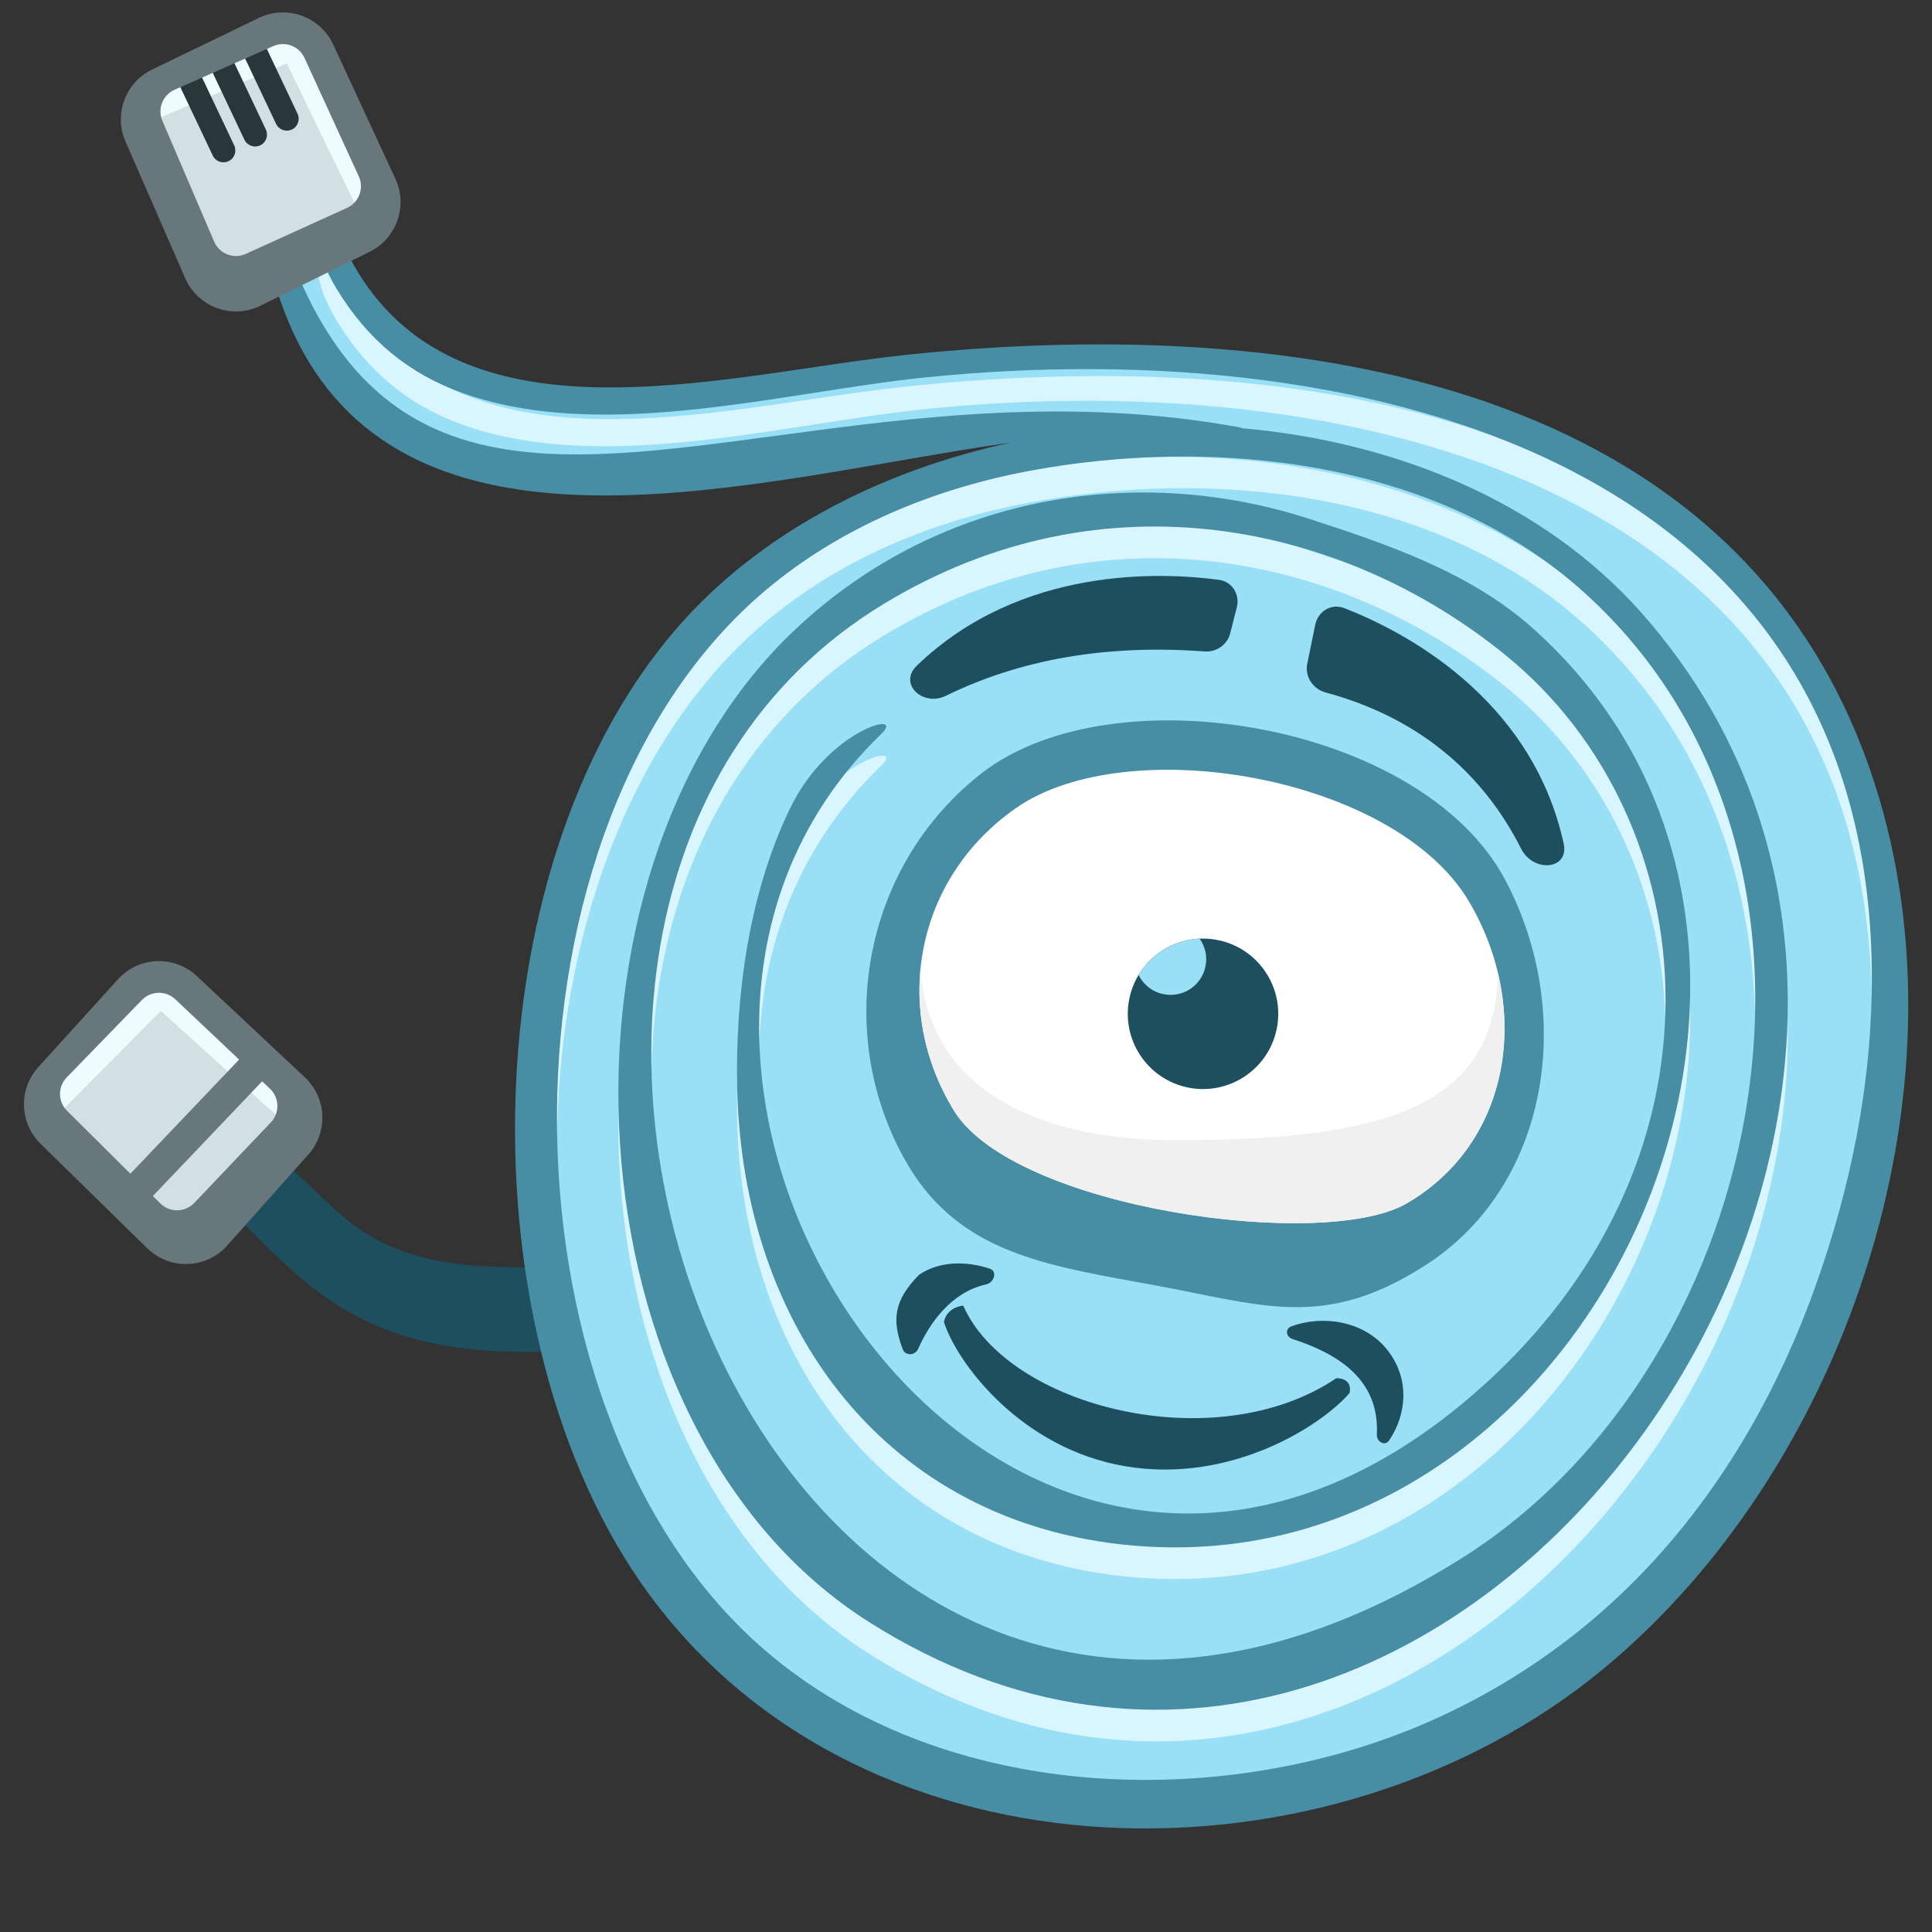 <svg clip-rule="evenodd" fill-rule="evenodd" stroke-linejoin="round" stroke-miterlimit="2" viewBox="0 0 244 244" xmlns="http://www.w3.org/2000/svg" xmlns:xlink="http://www.w3.org/1999/xlink"><rect x="0" y="0" width="244" height="244" fill="#333333" stroke="none"/><linearGradient id="a" gradientUnits="userSpaceOnUse" x1="205.5" x2="257.5" y1="134" y2="134"><stop offset="0" stop-color="#ba6598"/><stop offset="1" stop-color="#1d4f5f"/></linearGradient><g transform="translate(-240)"><g fill-rule="nonzero"><path d="m260.961 139.322c-9.23-2.4-14.291-3.85-3.014 3.973 21.755 15.091 20.713 34.601 72.553 24.805 0-14.5 7-10.6-1-10.6-55.982 9.689-40.451-10.875-68.539-18.178z" fill="url(#a)"/><path d="m411.221 48c-66.655-12.391-113.5 24-130-19l-6 3.5c18.5 45 64.5 16.055 109.5 23-54.5 4.573-69.29 32.5-75 65-6.5 37 .501 94.591 57.5 105 57 10.409 93.066-27.5 106.5-72 12.529-41.5 4.156-93.109-62.5-105.5z" fill="#99dff5"/><path d="m316.45 96.649c2.85-5.385 6.239-10.308 10.172-14.591 28.808-31.375 91.797-33.324 120.707-.635 55.153 62.361-23.948 174.046-97.578 127.428-38.673-24.485-42.174-94.727-9.074-125.584 18.48-17.228 43.518-20.615 64.705-13.73 9.948 3.232 20.257 6.746 28.129 13.745 44.665 39.717 8.444 121.158-50.528 115.902-31.128-2.775-49.235-27.576-49.883-57.785-.253-11.773 1.503-24.657 6.716-35.381 4.822-9.919 14.649-12.395 11.497-9.348-44.632 43.128 15.904 134.382 74.756 83.426 33.632-29.119 29.726-72.418 4.152-93.291-20.334-16.597-50.714-23.39-78.526-6.586-65.084 39.325-14.033 175.399 72.967 120.535 39.463-24.887 51.944-89.907 14.748-122.511-18.43-16.155-46.042-19.133-69.387-14.775-12.079 2.255-23.791 7.065-33.254 15.016-35.039 29.44-35.019 102.419-1.245 132.972.969.876 1.963 1.717 2.98 2.523-30.56-21.31-33.97-63.951-28.783-93.479 1.469-8.359 3.538-16.416 6.729-23.851z" fill="#d9f6ff"/><path d="m470.414 163.133c1.223-3.165 2.325-6.381 3.307-9.633 5.138-17.02 6.761-35.741 2.289-52.759-17.826-50.383-75.809-56.719-121.513-51.932-3.741.392-7.767.986-11.942 1.602-22.716 3.354-49.867 7.362-59.851-17.011-1.422-3.471-4.881-.606-.102 7.222 3.806 6.232 8.98 10.591 15.875 13.038 13.416 4.76 29.634 2.24 44.502-.07 4.833-.751 9.523-1.48 13.927-1.929 55.816-5.694 122.102 10.604 119.414 79.945-.415 10.687-2.562 21.353-5.906 31.527z" fill="#d9f6ff"/><path d="m351.313 92.67c3.153-3.047-6.674-.571-11.496 9.348-5.213 10.724-6.97 23.608-6.717 35.381.648 30.209 18.756 55.01 49.884 57.785 58.971 5.256 95.192-76.185 50.527-115.902-7.872-6.999-18.18-10.513-28.129-13.745-21.186-6.885-46.225-3.498-64.705 13.73-33.099 30.857-29.598 101.099 9.074 125.584 73.63 46.618 152.732-65.067 97.579-127.428-12.371-13.988-30.982-21.633-50.484-23.344-.041-.026-.083-.053-.125-.079-21.511-3.963-41.313-1.302-58.6 1.02-28.519 3.831-50.193 6.743-61.4-22.52-1.148-3-3.673-1.5-2.5 1.5 9.348 36.351 47.464 29.73 78.989 24.253 5.026-.873 9.885-1.717 14.433-2.354-15.97 3.444-30.692 10.91-41.02 22.159-27.423 29.865-28.388 90.786-4.751 123.147 27.553 37.721 86.288 37.995 120.681 9.516 31.299-25.917 47.157-74.883 33.54-113.746-17.729-50.598-75.821-56.96-121.595-52.166-3.742.392-7.767.986-11.943 1.602-22.715 3.354-49.867 7.362-59.851-17.011-1.422-3.471-4.881-.606-.101 7.222 3.805 6.232 8.979 10.591 15.874 13.038 13.417 4.76 29.634 2.24 44.502-.07 4.833-.751 9.523-1.48 13.928-1.929 55.815-5.694 122.101 10.604 119.413 79.945-.471 12.151-3.182 24.274-7.345 35.678-5.046 13.82-12.721 26.746-23.259 37.086-9.106 8.936-20.192 15.735-32.292 19.783-25.472 8.522-57.373 5.872-77.899-12.697-33.775-30.553-33.795-103.532 1.244-132.972 9.463-7.951 21.176-12.761 33.255-15.016 23.344-4.358 50.957-1.38 69.387 14.775 37.195 32.604 24.715 97.624-14.749 122.511-87 54.864-138.051-81.21-72.967-120.535 27.812-16.804 58.192-10.011 78.526 6.586 25.575 20.873 29.48 64.172-4.151 93.291-58.853 50.956-119.389-40.298-74.757-83.426z" fill="#478ea5"/><path d="m364.098 97.566c16.609-12.802 55.492-6.224 65.999 13.554 8.925 16.8 5.615 38.54-9.983 48.611-11.176 7.214-18.424 5.754-29.301 3.563-1.699-.342-3.488-.702-5.394-1.05-.535-.098-1.065-.194-1.592-.289-12.933-2.344-23.392-4.239-29.712-15.779-8.985-16.405-4.782-37.23 9.983-48.61z" fill="#478ea5"/><path d="m425.485 113.793c-9.38-15.772-43.038-21.579-57.168-11.741-12.561 8.745-15.858 25.111-7.845 38.198 7.577 12.373 46.684 17.809 57.169 11.74 13.3-7.698 15.812-24.8 7.844-38.197z" fill="#fff"/><path d="m356.247 122.408c-.576 5.975.778 12.212 4.225 17.841 7.577 12.374 46.684 17.809 57.169 11.741 10.391-6.014 14.197-17.767 11.566-29.01-.502 16.689-13.997 21.02-40.486 21.02-18.446 0-31.363-6.805-32.474-21.592z" fill="#f0f0f0"/><path d="m359.466 87.87c9.397-4.589 20.198-6.514 32.676-5.597 1.482.109 2.851-.839 3.219-2.278l.84-3.283c.415-1.624-.573-3.248-2.235-3.475-7.029-.958-25.003-1.87-38.188 10.844-2.352 2.269.751 5.223 3.688 3.789z" fill="#1d4f5f"/><path d="m407.416 87.455c11.295 3.045 19.656 9.769 24.693 19.733 1.549 3.064 6.107 2.687 5.371-.667-4.123-18.782-20.829-27.06-27.727-29.725-1.614-.624-3.296.405-3.644 2.1l-1.012 4.928c-.333 1.623.719 3.2 2.319 3.631z" fill="#1d4f5f"/><path d="m382.627 126.129c-1.055 5.139 2.256 10.161 7.395 11.217 5.14 1.055 10.162-2.255 11.217-7.395 1.056-5.139-2.255-10.161-7.395-11.217-5.139-1.055-10.161 2.255-11.217 7.395z" fill="#1d4f5f"/><path d="m355.943 170.373c1.485-3.314 4.209-7.193 8.583-8.153 1.034-.228 1.482-1.657.477-1.992-3.034-1.011-6.421-.948-8.934.772-3.207 3.25-3.445 5.727-2.057 9.41.321.854 1.557.796 1.931-.037z" fill="#1d4f5f"/><path d="m361.654 164.899c5.659 12.816 31.876 19.44 47.118 9.159 0 0 2.059-.109 1.677 1.854-3.352 3.966-14.815 11.526-28.289 9.273-13.168-2.202-21.264-12.982-22.946-18.213.381-1.963 2.44-2.073 2.44-2.073z" fill="#1d4f5f"/><path d="m403.225 169.108c5.496 1.77 11.013 4.963 10.663 12.041-.048.962 1.026 1.551 1.564.752 2.203-3.269 2.631-7.778-.231-11.401-3.024-3.828-8.425-4.4-12.158-2.975-.79.301-.642 1.324.162 1.583z" fill="#1d4f5f"/><path d="m391.509 118.547c-3.184.14-6.083 1.885-7.712 4.584.593 1.205 1.717 2.134 3.135 2.425 2.434.5 4.813-1.068 5.313-3.503.261-1.27-.042-2.525-.736-3.506z" fill="#99dff5"/><path d="m284.656 28.076-12.782 5.81c-2.553 1.16-5.561-.005-6.665-2.583l-6.54-15.258c-1.079-2.518.069-5.436 2.575-6.543l12.466-5.509c2.502-1.105 5.427.005 6.567 2.491l6.855 14.957c1.153 2.515.043 5.489-2.476 6.635z" fill="#d3e0e3"/><path d="m275.658 143.127-9.675 10.175c-1.932 2.032-5.157 2.078-7.146.102l-11.78-11.697c-1.944-1.931-1.972-5.066-.063-7.032l9.495-9.777c1.905-1.961 5.033-2.029 7.02-.151l11.96 11.3c2.011 1.901 2.096 5.074.189 7.08z" fill="#d3e0e3"/><path d="m285.221 26.5c-1.6-3.2-6.666-13.667-9-18.5l-17.5 7.5v-3.5l17.5-9 4.5 3 8 18.5z" fill="#effcff"/><path d="m275.592 141.454c-2.682-2.368-11.3-10.174-15.274-13.781l-13.417 13.509-1.311-3.245 12.855-14.9 5.296 1.095 14.347 14.156z" fill="#effcff"/><path d="m271.079 4.145c-.748.354-1.068 1.249-.713 1.997l4.5 9.5c.355.749 1.249 1.068 1.998.714.748-.355 1.068-1.249.713-1.998l-4.5-9.5c-.354-.749-1.249-1.068-1.998-.713z" fill="#2a373a"/><path d="m267.079 6.145c-.748.354-1.068 1.249-.713 1.997l4.5 9.5c.355.749 1.249 1.068 1.998.714.748-.355 1.068-1.249.713-1.998l-4.5-9.5c-.354-.749-1.249-1.068-1.998-.713z" fill="#2a373a"/><path d="m262.366 10.142c-.355-.748-.035-1.643.713-1.997.749-.355 1.644-.036 1.998.713l4.5 9.5c.355.749.035 1.643-.713 1.998-.749.354-1.643.035-1.998-.714z" fill="#2a373a"/></g><path d="m282.095 5.65c-1.596-3.48-5.691-5.033-9.193-3.486l-13.466 6.508c-3.509 1.551-5.116 5.635-3.605 9.161l7.539 17.258c1.547 3.608 5.757 5.24 9.331 3.615l13.782-6.81c3.527-1.603 5.081-5.767 3.467-9.289zm-7.576.173c1.5-.663 3.256.002 3.939 1.494l6.855 14.957c.692 1.509.026 3.294-1.485 3.981l-12.782 5.81c-1.532.696-3.336-.003-3.999-1.549l-6.54-15.259c-.647-1.511.042-3.262 1.545-3.926z" fill="#67777b"/><path d="m264.883 123.294c-2.783-2.63-7.162-2.536-9.829.211l-10.048 11.079c-2.672 2.751-2.632 7.141.089 9.844l13.456 13.177c2.785 2.766 7.3 2.702 10.005-.143l10.228-11.477c2.67-2.808 2.551-7.251-.266-9.912zm-6.96 2.998c1.143-1.177 3.02-1.218 4.213-.091l8.06 7.616-13.729 14.416-8.001-7.945c-1.166-1.159-1.183-3.04-.038-4.219zm1.383 24.76 13.798-14.487.991.936c1.207 1.14 1.258 3.044.114 4.248l-9.675 10.175c-1.16 1.219-3.095 1.247-4.288.061z" fill="#67777b"/></g></svg>